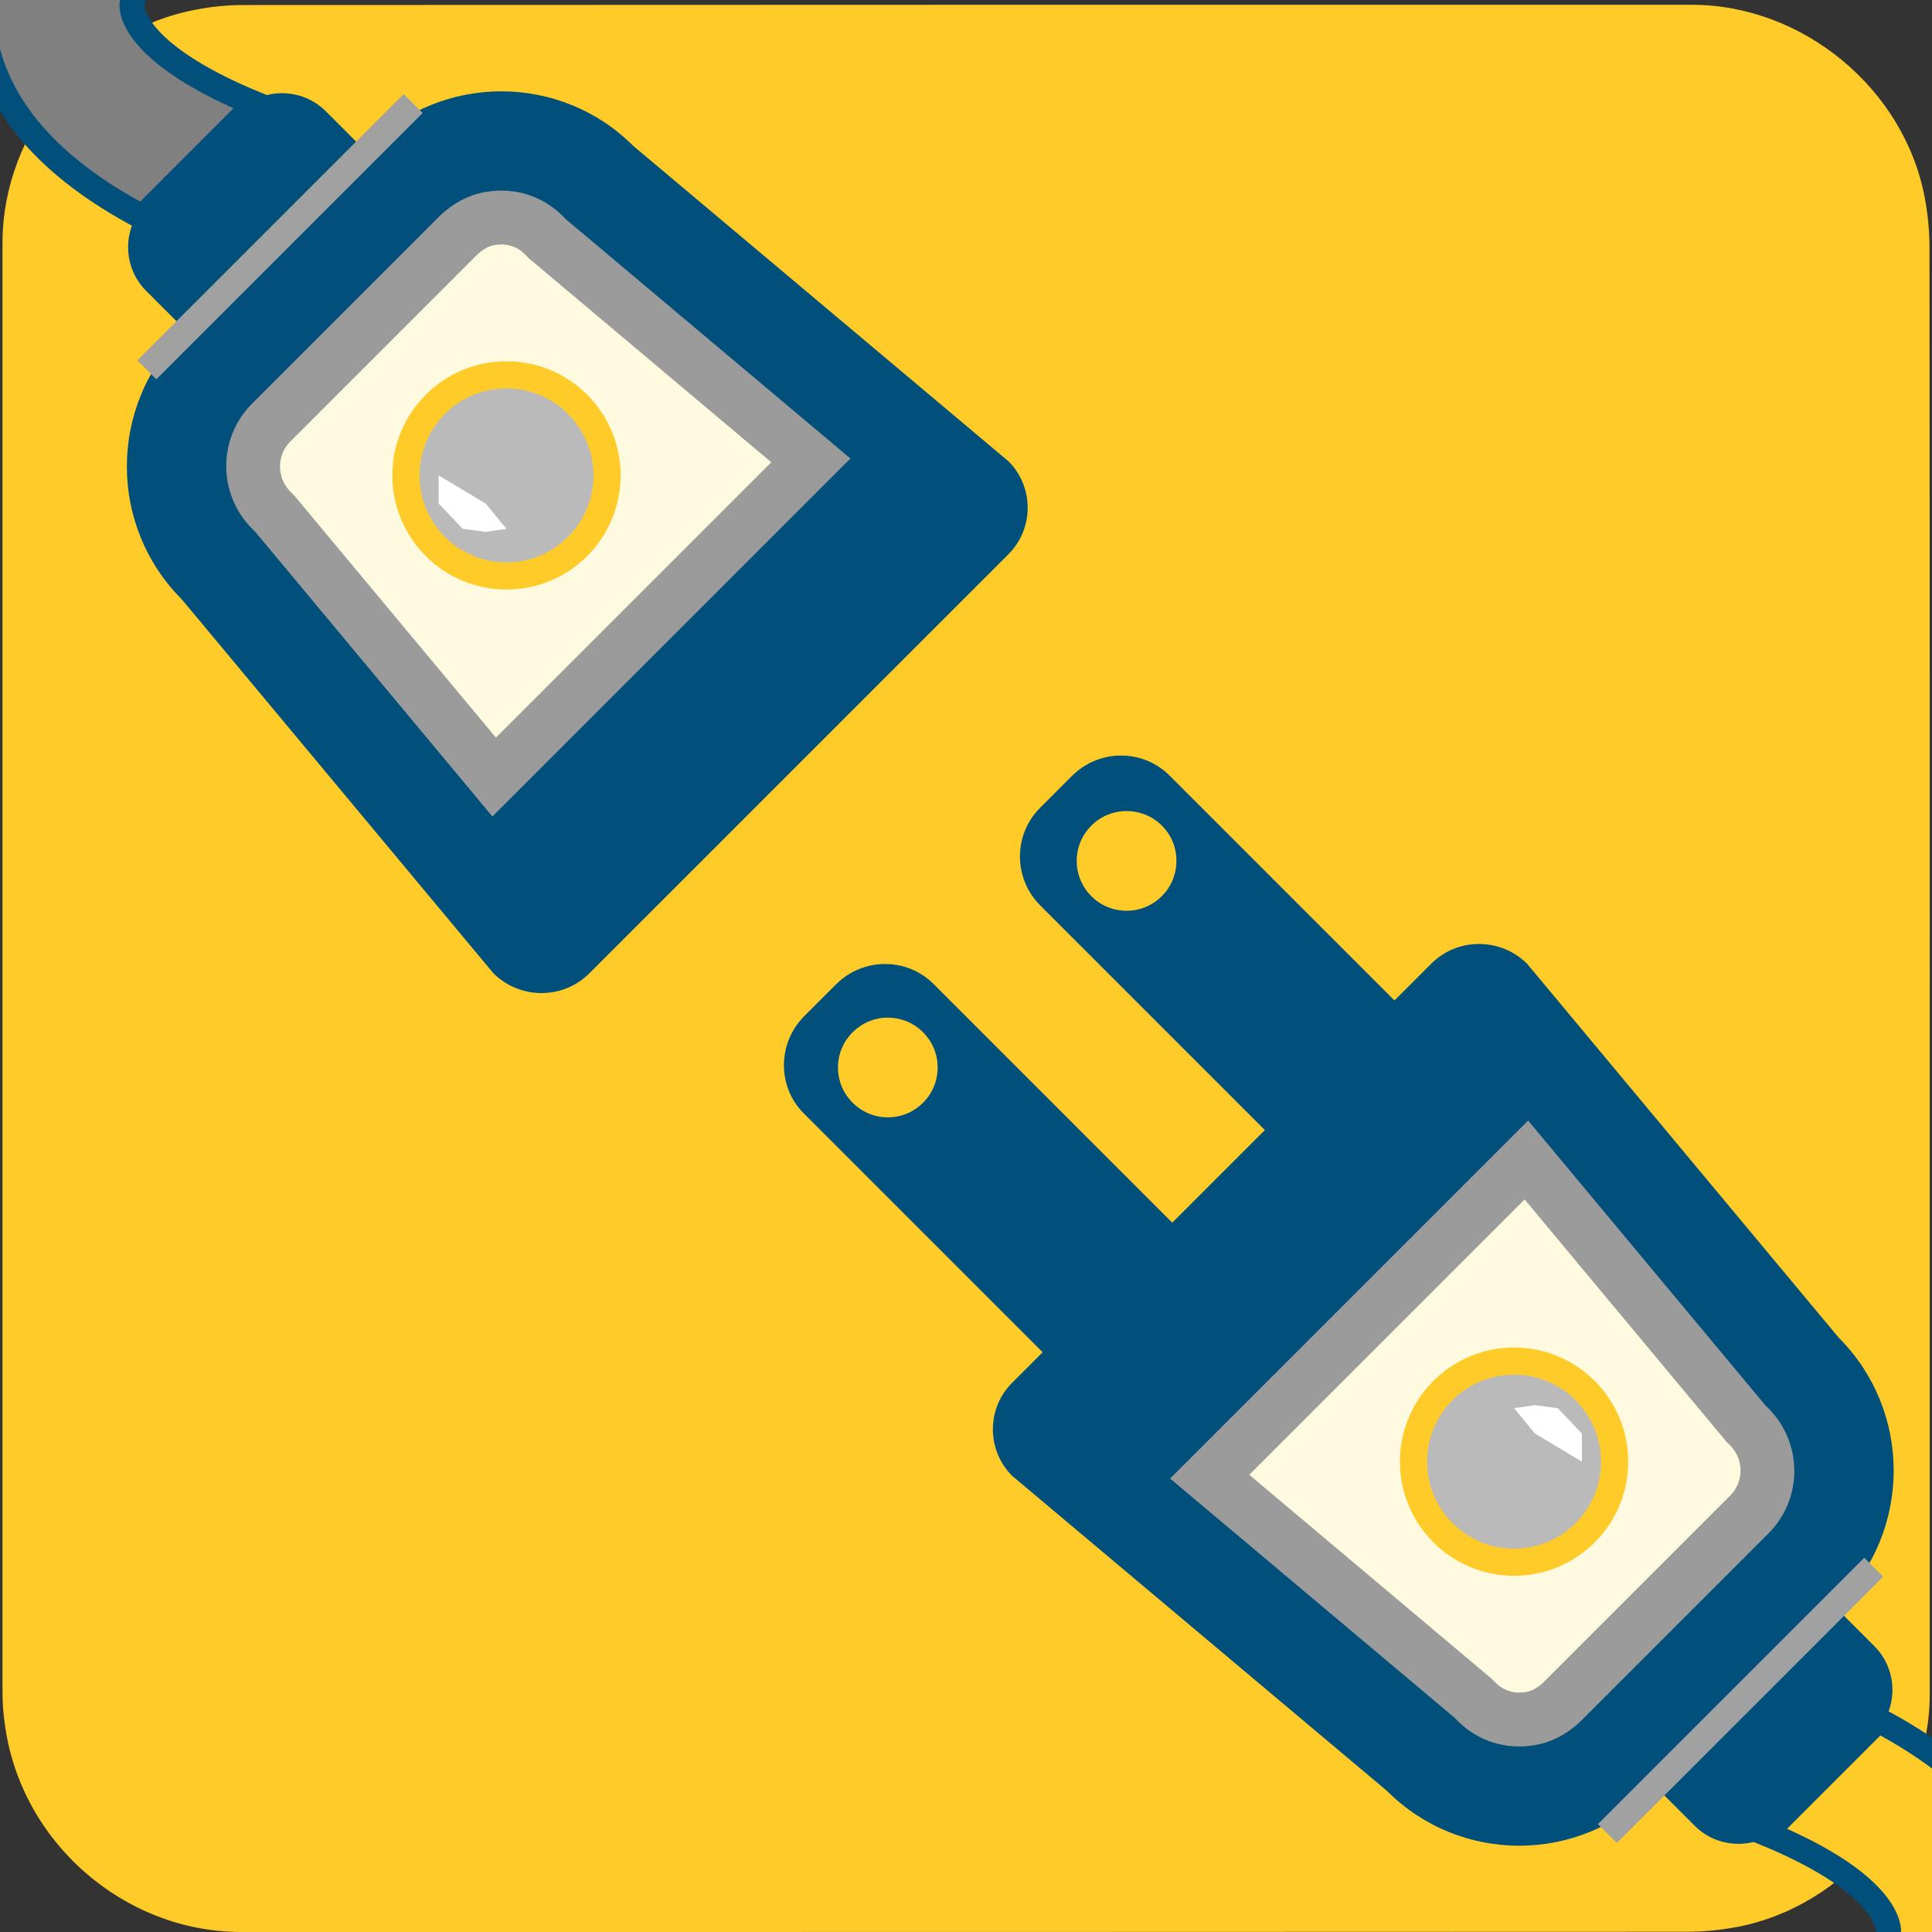 <svg xmlns="http://www.w3.org/2000/svg" viewBox="0 0 769 769" overflow="hidden" preserveAspectRatio="xMidYMid meet" id="eaf-18616-0"><rect x="0" y="0" width="769" height="769" fill="#333333" stroke="none"/><defs><clipPath id="eaf-18616-1"><rect x="0" y="0" width="769" height="769"></rect></clipPath><style>#eaf-18616-0 * {animation: 6000ms linear infinite normal both running;offset-rotate:0deg}@keyframes eaf-18616-2{0%{fill:#ffcb29}43.88%{fill:#ffcb29}50%{fill:#f4b526;animation-timing-function:ease-in-out}53.88%{fill:#ffcb29}58.33%{fill:#f4b526;animation-timing-function:ease-in-out}62.22%{fill:#ffcb29}66.67%{fill:#f4b526;animation-timing-function:ease-in-out}70.55%{fill:#ffcb29}75%{fill:#f4b526;animation-timing-function:ease-in-out}78.88%{fill:#ffcb29}83.33%{fill:#f4b526;animation-timing-function:ease-in-out}87.22%{fill:#ffcb29}91.67%{fill:#f4b526;animation-timing-function:ease-in-out}93.33%,100%{fill:#ffcb29}}@keyframes eaf-18616-3{0%,100%{transform:translate(212.939px,568.753px)}}@keyframes eaf-18616-4{0%{transform:scale(1,1)}43.88%{transform:scale(1,1);animation-timing-function:ease-in-out}50%{transform:scale(1.1,1.1);animation-timing-function:ease-in-out}53.88%{transform:scale(1,1);animation-timing-function:ease-in-out}58.33%{transform:scale(1.1,1.1);animation-timing-function:ease-in-out}62.22%{transform:scale(1,1);animation-timing-function:ease-in-out}66.67%{transform:scale(1.1,1.1);animation-timing-function:ease-in-out}70.55%{transform:scale(1,1);animation-timing-function:ease-in-out}75%{transform:scale(1.1,1.1);animation-timing-function:ease-in-out}78.88%{transform:scale(1,1);animation-timing-function:ease-in-out}83.33%{transform:scale(1.1,1.1);animation-timing-function:ease-in-out}87.22%{transform:scale(1,1);animation-timing-function:ease-in-out}91.67%{transform:scale(1.1,1.1);animation-timing-function:ease-in-out}93.33%,100%{transform:scale(1,1)}}@keyframes eaf-18616-5{0%,100%{transform:translate(-204.439px,-577.153px)}}@keyframes eaf-18616-6{0%{fill:#bababa}46.12%{fill:#bababa;animation-timing-function:ease-in-out}51.67%{fill:#6dff0c;animation-timing-function:ease-in-out}57.22%{fill:#4a0;animation-timing-function:ease-in-out}62.77%{fill:#6dff0c;animation-timing-function:ease-in-out}68.32%{fill:#bababa;animation-timing-function:ease-in-out}68.33%{fill:#4a0;animation-timing-function:ease-in-out}73.88%{fill:#6dff0c;animation-timing-function:ease-in-out}79.43%{fill:#bababa;animation-timing-function:ease-in-out}79.45%{fill:#4a0;animation-timing-function:ease-in-out}85%{fill:#6dff0c;animation-timing-function:ease-in-out}90.55%,100%{fill:#bababa}}@keyframes eaf-18616-7{0%,100%{filter:none}}@keyframes eaf-18616-8{0%{filter:drop-shadow(0 0 12px #0000)}46.12%{filter:drop-shadow(0 0 12px #0000)}51.67%{filter:drop-shadow(0 0 12px #37ff00)}57.22%{filter:drop-shadow(0 0 12px #0000)}62.77%{filter:drop-shadow(0 0 12px #37ff00)}68.32%{filter:drop-shadow(0 0 12px #6b6b6b)}68.33%{filter:drop-shadow(0 0 12px #0000)}73.88%{filter:drop-shadow(0 0 12px #37ff00)}79.43%{filter:drop-shadow(0 0 12px #6b6b6b)}79.45%{filter:drop-shadow(0 0 12px #6b6b6b)}85%{filter:drop-shadow(0 0 12px #37ff00)}90.55%,100%{filter:drop-shadow(0 0 12px #0000)}}@keyframes eaf-18616-9{0%,100%{transform:none;offset-path:path("m642.278 745.849l0 0l-96.237 -89.031l0 0l96.237 89.031")}}@keyframes eaf-18616-10{0%{offset-distance:0%}16.67%{offset-distance:0%}43.88%{offset-distance:50%}93.33%{offset-distance:50%}100%{offset-distance:100%}}@keyframes eaf-18616-11{0%,100%{transform:matrix(-1,0,0,1,289.069,-614.837)}}@keyframes eaf-18616-12{0%{fill:#808080}43.88%{fill:#ffcb29}50%{fill:#f4b526;animation-timing-function:ease-in-out}53.88%{fill:#ffcb29}58.33%{fill:#f4b526;animation-timing-function:ease-in-out}62.22%{fill:#ffcb29}66.67%{fill:#f4b526;animation-timing-function:ease-in-out}70.55%{fill:#ffcb29}75%{fill:#f4b526;animation-timing-function:ease-in-out}78.88%{fill:#ffcb29}83.33%{fill:#f4b526;animation-timing-function:ease-in-out}87.22%{fill:#ffcb29}91.67%{fill:#f4b526;animation-timing-function:ease-in-out}93.33%,100%{fill:#ffcb29}}@keyframes eaf-18616-13{0%,100%{transform:none;offset-path:path("m161.965 25.163l0 0l64.363 70.893l0 0l-64.363 -70.893")}}@keyframes eaf-18616-14{0%,100%{transform:matrix(1,0,0,-1,-289.069,614.837)}}@keyframes eaf-18616-15{0%,100%{transform:translate(306.754px,400.645px)}}@keyframes eaf-18616-16{0%,27.22%{transform:scale(0.85,0.85)}31.12%,100%{transform:scale(1,1)}}@keyframes eaf-18616-17{0%,100%{transform:translate(-306.754px,-400.645px)}}@keyframes eaf-18616-18{0%{opacity:0}27.22%{opacity:0}28.33%{opacity:0.41}29.45%{opacity:0.21}30.55%{opacity:1}32.78%,100%{opacity:0}}@keyframes eaf-18616-19{0%,100%{transform:translate(428.442px,262.866px)}}@keyframes eaf-18616-20{0%,28.33%{transform:scale(0.85,0.85)}32.23%,100%{transform:scale(1,1)}}@keyframes eaf-18616-21{0%,100%{transform:translate(-428.442px,-262.866px)}}</style></defs><g clip-path="url('#eaf-18616-1')" style="isolation: isolate;"><g><path fill="#ffcb29" d="m768.1 385.5c0 96.2 0 192.5 0 288.8c0 44.1 -33.3 84.4 -76.7 92.7c-6.4 1.2 -13.1 1.9 -19.6 1.9c-191.9 0.1 -383.8 0.1 -575.7 0.1c-47 0 -88.1 -36.1 -94.2 -82.9c-0.6 -4.1 -0.9 -8.3 -0.9 -12.5c0 -192.4 0 -384.7 0 -577c0 -44.1 33.3 -84.5 76.7 -92.7c6.4 -1.3 13 -1.9 19.6 -1.9c192 -0.1 384.1 -0.1 576.1 -0.1c44.1 0 84.5 33.3 92.7 76.7c1.2 6.4 1.9 13.1 1.9 19.6c0.1 95.8 0.1 191.6 0.1 287.3z"></path><g transform="matrix(-1 0 0 1 931.347 131.011)" style="animation-name: eaf-18616-9, eaf-18616-10, eaf-18616-11; animation-composition: replace, add, add;"><path fill="#ffcb29" stroke="#01507b" stroke-width="10" d="m27.4 845.9c16.1 -18 31.5 -24.7 43.9 -30.2c9.6 -4.2 17.2 -7.6 27 -16.9c19.4 -18.5 37.5 -51.7 34.2 -84.2c-1.2 -12.3 -5.1 -19.8 -9.6 -28.6c-6.1 -11.9 -14.5 -28.2 -10.7 -51.1c4.8 -28.9 26 -53.3 63.1 -72.9l45 45c-42.5 17.5 -48.3 33.1 -49 37.7c-0.5 2.8 -0.1 4.2 4.9 13.9c5.8 11.2 13.6 26.5 16 50.1c4.6 46.3 -16 98.6 -52.5 133.4c-17.3 16.5 -32.2 23.1 -44.2 28.4c-9.9 4.4 -15.9 7 -23.4 15.3c-13.2 14.7 -42.7 126.6 -43.7 153.7l-69.2 26.4c1.5 -41.4 45.5 -194.6 68.2 -220z" transform="translate(8.5 -8.4)" style="animation-name: eaf-18616-2, eaf-18616-3, eaf-18616-4, eaf-18616-5; animation-composition: replace, replace, add, add;"></path><g transform="matrix(1.24 0 0 1.24 -121.235 -66.346)"><path fill="#01507b" d="m612.4 272.8l-10.2 -10.2c-8.7 -8.7 -22.8 -8.7 -31.4 0l-85.7 85.7l41.6 41.6l85.8 -85.8c8.6 -8.5 8.6 -22.6 -0.1 -31.3zm-26.8 32.5c-8.9 0 -16 -7.2 -16 -16c0 -8.9 7.2 -16 16 -16c8.8 0 16 7.2 16 16c0 8.8 -7.2 16 -16 16z" transform="translate(-21.723 1.211)"></path><path fill="#01507b" d="m520.1 211.9c8.7 -8.7 8.7 -22.8 0 -31.4l-10.2 -10.2c-8.7 -8.7 -22.8 -8.7 -31.4 0l-85.7 85.7l41.6 41.6l85.7 -85.7zm-27.7 -30.3c8.9 0 16 7.2 16 16c0 8.9 -7.2 16 -16 16c-8.9 0 -16 -7.2 -16 -16c-0.1 -8.8 7.1 -16 16 -16z" transform="translate(-5.166 26.598)"></path></g><path fill="#01507b" d="m256.8 595.7l14.2 -14.2c0.7 -0.7 1.9 -0.7 2.7 0l0.4 0.4c29 29 76.1 29 105.1 0l149.3 -125.5c10.2 -10.2 10.2 -26.8 0 -37l-166.8 -166.8c-10.5 -10.5 -27.6 -10.5 -38.2 0l-124 148.8c-29.2 29.2 -29.2 76.6 0 105.9l0 0c0.7 0.7 0.7 1.9 0 2.7l-14.2 14.2c-9.6 9.6 -9.6 25.2 0 34.9l36.6 36.6c9.7 9.6 25.3 9.6 34.9 0z"></path><line x1="177.7" y1="492.8" x2="283.7" y2="598.8" fill="none" stroke="#a1a1a1" stroke-width="10.655" stroke-miterlimit="10" transform="translate(7.85 0)"></line><path fill="#9b9b9b" d="m323.1 315l0 0l-94.3 113.2c0 0 0 0 -0.1 0.1l-1.2 1.2c-13.8 13.8 -13.8 36.2 0 49.9l74.2 74.2c5.1 5.1 11.6 8.8 18.7 10c11.5 2 22.8 -1.6 30.8 -9.7l1.2 -1.2c0 0 0 0 0.1 -0.1l113.1 -95.1l0 0l-142.5 -142.5z"></path><path fill="#fefadf" d="m326.7 542.7c-0.8 0 -1.7 -0.1 -2.6 -0.2c-2.5 -0.4 -5.1 -1.9 -7.3 -4.1l-74.2 -74.2c-5.4 -5.4 -5.4 -14.3 0 -19.8l1.1 -1.1l0.7 -0.7l0.8 -1l79.3 -95.2l109.6 109.6l-95.2 80.1l-0.9 0.7l-0.8 0.8l-1.1 1.1c-2.5 2.6 -5.9 4 -9.4 4l0 0z"></path><g style="animation-name: eaf-18616-7, eaf-18616-8; animation-composition: replace, add;"><ellipse fill="#bababa" stroke="#ffcb29" stroke-width="6" rx="22.238" ry="22.238" transform="matrix(1.8 0 0 1.8 328.7 450.772)" style="animation-name: eaf-18616-6;"></ellipse></g><path fill="#fff" d="m0 0l9.59 -10.071l9.11 -1.2l8.3 1.2l-8.3 10.071l-18.7 11.201l0 -11.201z" transform="translate(301.7 439.571)"></path></g><g transform="matrix(1 0 0 -1 -127.103 640)" style="animation-name: eaf-18616-13, eaf-18616-10, eaf-18616-14; animation-composition: replace, add, add;"><path fill="#808080" stroke="#01507b" stroke-width="10" d="m27.4 845.9c16.1 -18 31.5 -24.7 43.9 -30.2c9.6 -4.2 17.2 -7.6 27 -16.9c19.4 -18.5 37.5 -51.7 34.2 -84.2c-1.2 -12.3 -5.1 -19.8 -9.6 -28.6c-6.1 -11.9 -14.5 -28.2 -10.7 -51.1c4.8 -28.9 26 -53.3 63.1 -72.9l45 45c-42.5 17.5 -48.3 33.1 -49 37.7c-0.5 2.8 -0.1 4.2 4.9 13.9c5.8 11.2 13.6 26.5 16 50.1c4.6 46.3 -16 98.6 -52.5 133.4c-17.3 16.5 -32.2 23.1 -44.2 28.4c-9.9 4.4 -15.9 7 -23.4 15.3c-13.2 14.7 -42.7 126.6 -43.7 153.7l-69.2 26.4c1.5 -41.4 45.5 -194.6 68.2 -220z" transform="translate(8.5 -8.4)" style="animation-name: eaf-18616-12, eaf-18616-3, eaf-18616-4, eaf-18616-5; animation-composition: replace, replace, add, add;"></path><path fill="#01507b" d="m256.8 595.7l14.2 -14.2c0.7 -0.7 1.9 -0.7 2.7 0l0.4 0.4c29 29 76.1 29 105.1 0l149.3 -125.5c10.2 -10.2 10.2 -26.8 0 -37l-166.8 -166.8c-10.5 -10.5 -27.6 -10.5 -38.2 0l-124 148.8c-29.2 29.2 -29.2 76.6 0 105.9l0 0c0.7 0.7 0.7 1.9 0 2.7l-14.2 14.2c-9.6 9.6 -9.6 25.2 0 34.9l36.6 36.6c9.7 9.6 25.3 9.6 34.9 0z"></path><line x1="177.7" y1="492.8" x2="283.7" y2="598.8" fill="none" stroke="#a1a1a1" stroke-width="10.655" stroke-miterlimit="10" transform="translate(7.85 0)"></line><path fill="#9b9b9b" d="m323.1 315l0 0l-94.3 113.2c0 0 0 0 -0.1 0.1l-1.2 1.2c-13.8 13.8 -13.8 36.2 0 49.9l74.2 74.2c5.1 5.1 11.6 8.8 18.7 10c11.5 2 22.8 -1.6 30.8 -9.7l1.2 -1.2c0 0 0 0 0.1 -0.1l113.1 -95.1l0 0l-142.5 -142.5z"></path><path fill="#fefadf" d="m326.7 542.7c-0.8 0 -1.7 -0.1 -2.6 -0.2c-2.5 -0.4 -5.1 -1.9 -7.3 -4.1l-74.2 -74.2c-5.4 -5.4 -5.4 -14.3 0 -19.8l1.1 -1.1l0.7 -0.7l0.8 -1l79.3 -95.2l109.6 109.6l-95.2 80.1l-0.9 0.7l-0.8 0.8l-1.1 1.1c-2.5 2.6 -5.9 4 -9.4 4l0 0z"></path><g style="animation-name: eaf-18616-7, eaf-18616-8; animation-composition: replace, add;"><ellipse fill="#bababa" stroke="#ffcb29" stroke-width="6" rx="22.238" ry="22.238" transform="matrix(1.8 0 0 1.8 328.7 450.772)" style="animation-name: eaf-18616-6;"></ellipse></g><path fill="#fff" d="m0 0l9.59 -10.071l9.11 -1.2l8.3 1.2l-8.3 10.071l-18.7 11.201l0 -11.201z" transform="translate(301.7 439.571)"></path></g><g transform="matrix(0.85 0 0 0.85 46.013 60.097)" opacity="0" style="animation-name: eaf-18616-15, eaf-18616-16, eaf-18616-17, eaf-18616-18; animation-composition: replace, add, add, replace;"><g><path fill="none" stroke="#00b7ff" stroke-width="18" d="m0 0l-23.3 24.664q-3.911 42.651 -3.911 42.651c0 0 -16.417 24.477 -22.4 33.524c-8.476 12.815 -42.169 13.525 -43.587 13.525c-1.419 0 -20.601 49.75 -20.601 49.75" transform="matrix(1.795 -0.583 0.545 1.677 298.6 412.761)"></path><path fill="none" stroke="#00b7ff" stroke-width="18" d="m0 0q-58.573 42.975 -68.723 42.975q-10.15 0 -84.55 -23.532l-39.55 55.212" transform="translate(270.209 498.561)"></path><path fill="none" stroke="#00b7ff" stroke-width="18" d="m0 0q46.732 38.123 47.962 39.353c1.23 1.23 0 39.353 0 43.043c0 3.689 -17.217 54.111 -20.906 56.57q-3.689 2.46 72.558 28.285" transform="translate(279.699 575.492)"></path><path fill="none" stroke="#00b7ff" stroke-width="18" d="m0 0c0 1.23 0 -56.57 0 -56.57q0 0 -63.949 -36.894" transform="translate(159.18 520.152)"></path><path fill="none" stroke="#00b7ff" stroke-width="18" d="m0 0q-5.05 -1.6 -57.44 -31.1l-66.785 46.6" transform="translate(241.161 632.216)"></path></g><g style="filter: blur(18px);"><g><path fill="none" stroke="#00b7ff" stroke-width="18" d="m0 0l-23.3 24.664q-3.911 42.651 -3.911 42.651c0 0 -16.417 24.477 -22.4 33.524c-8.476 12.815 -42.169 13.525 -43.587 13.525c-1.419 0 -20.601 49.75 -20.601 49.75" transform="matrix(1.795 -0.583 0.545 1.677 298.6 412.761)"></path><path fill="none" stroke="#00b7ff" stroke-width="18" d="m0 0q-58.573 42.975 -68.723 42.975q-10.15 0 -84.55 -23.532l-39.55 55.212" transform="translate(270.209 498.561)"></path><path fill="none" stroke="#00b7ff" stroke-width="18" d="m0 0q46.732 38.123 47.962 39.353c1.23 1.23 0 39.353 0 43.043c0 3.689 -17.217 54.111 -20.906 56.57q-3.689 2.46 72.558 28.285" transform="translate(279.699 575.492)"></path><path fill="none" stroke="#00b7ff" stroke-width="18" d="m0 0c0 1.23 0 -56.57 0 -56.57q0 0 -63.949 -36.894" transform="translate(159.18 520.152)"></path><path fill="none" stroke="#00b7ff" stroke-width="18" d="m0 0q-5.05 -1.6 -57.44 -31.1l-66.785 46.6" transform="translate(241.161 632.216)"></path></g></g></g><g transform="matrix(0.85 0 0 0.85 64.266 39.43)" opacity="0" style="animation-name: eaf-18616-19, eaf-18616-20, eaf-18616-21, eaf-18616-18; animation-composition: replace, add, add, replace;"><g transform="matrix(-0.201 0.804 0.804 0.201 158.993 -57.762)"><path fill="none" stroke="#00b7ff" stroke-width="18" d="m0 0l-23.3 24.664q-3.911 42.651 -3.911 42.651c0 0 -16.417 24.477 -22.4 33.524c-8.476 12.815 -42.169 13.525 -43.587 13.525c-1.419 0 -20.601 49.75 -20.601 49.75" transform="matrix(1.795 -0.583 0.545 1.677 298.6 412.761)"></path><path fill="none" stroke="#00b7ff" stroke-width="18" d="m0 0q-58.573 42.975 -68.723 42.975q-10.15 0 -84.55 -23.532l-39.55 55.212" transform="translate(270.209 498.561)"></path><path fill="none" stroke="#00b7ff" stroke-width="18" d="m0 0q46.732 38.123 47.962 39.353c1.23 1.23 0 39.353 0 43.043c0 3.689 -17.217 54.111 -20.906 56.57q-3.689 2.46 72.558 28.285" transform="translate(279.699 575.492)"></path><path fill="none" stroke="#00b7ff" stroke-width="18" d="m0 0c0 1.23 0 -56.57 0 -56.57q0 0 -63.949 -36.894" transform="translate(159.18 520.152)"></path><path fill="none" stroke="#00b7ff" stroke-width="18" d="m0 0q-5.05 -1.6 -57.44 -31.1l-66.785 46.6" transform="translate(241.161 632.216)"></path></g><g style="filter: blur(16px);"><g transform="matrix(-0.201 0.804 0.804 0.201 158.993 -57.762)"><path fill="none" stroke="#00b7ff" stroke-width="18" d="m0 0l-23.3 24.664q-3.911 42.651 -3.911 42.651c0 0 -16.417 24.477 -22.4 33.524c-8.476 12.815 -42.169 13.525 -43.587 13.525c-1.419 0 -20.601 49.75 -20.601 49.75" transform="matrix(1.795 -0.583 0.545 1.677 298.6 412.761)"></path><path fill="none" stroke="#00b7ff" stroke-width="18" d="m0 0q-58.573 42.975 -68.723 42.975q-10.15 0 -84.55 -23.532l-39.55 55.212" transform="translate(270.209 498.561)"></path><path fill="none" stroke="#00b7ff" stroke-width="18" d="m0 0q46.732 38.123 47.962 39.353c1.23 1.23 0 39.353 0 43.043c0 3.689 -17.217 54.111 -20.906 56.57q-3.689 2.46 72.558 28.285" transform="translate(279.699 575.492)"></path><path fill="none" stroke="#00b7ff" stroke-width="18" d="m0 0c0 1.23 0 -56.57 0 -56.57q0 0 -63.949 -36.894" transform="translate(159.18 520.152)"></path><path fill="none" stroke="#00b7ff" stroke-width="18" d="m0 0q-5.05 -1.6 -57.44 -31.1l-66.785 46.6" transform="translate(241.161 632.216)"></path></g></g></g><ellipse fill="#fff" stroke="#01507b" stroke-width="10" rx="0.871" ry="0.871" transform="translate(-260.862 1239.226)"></ellipse></g></g></svg>